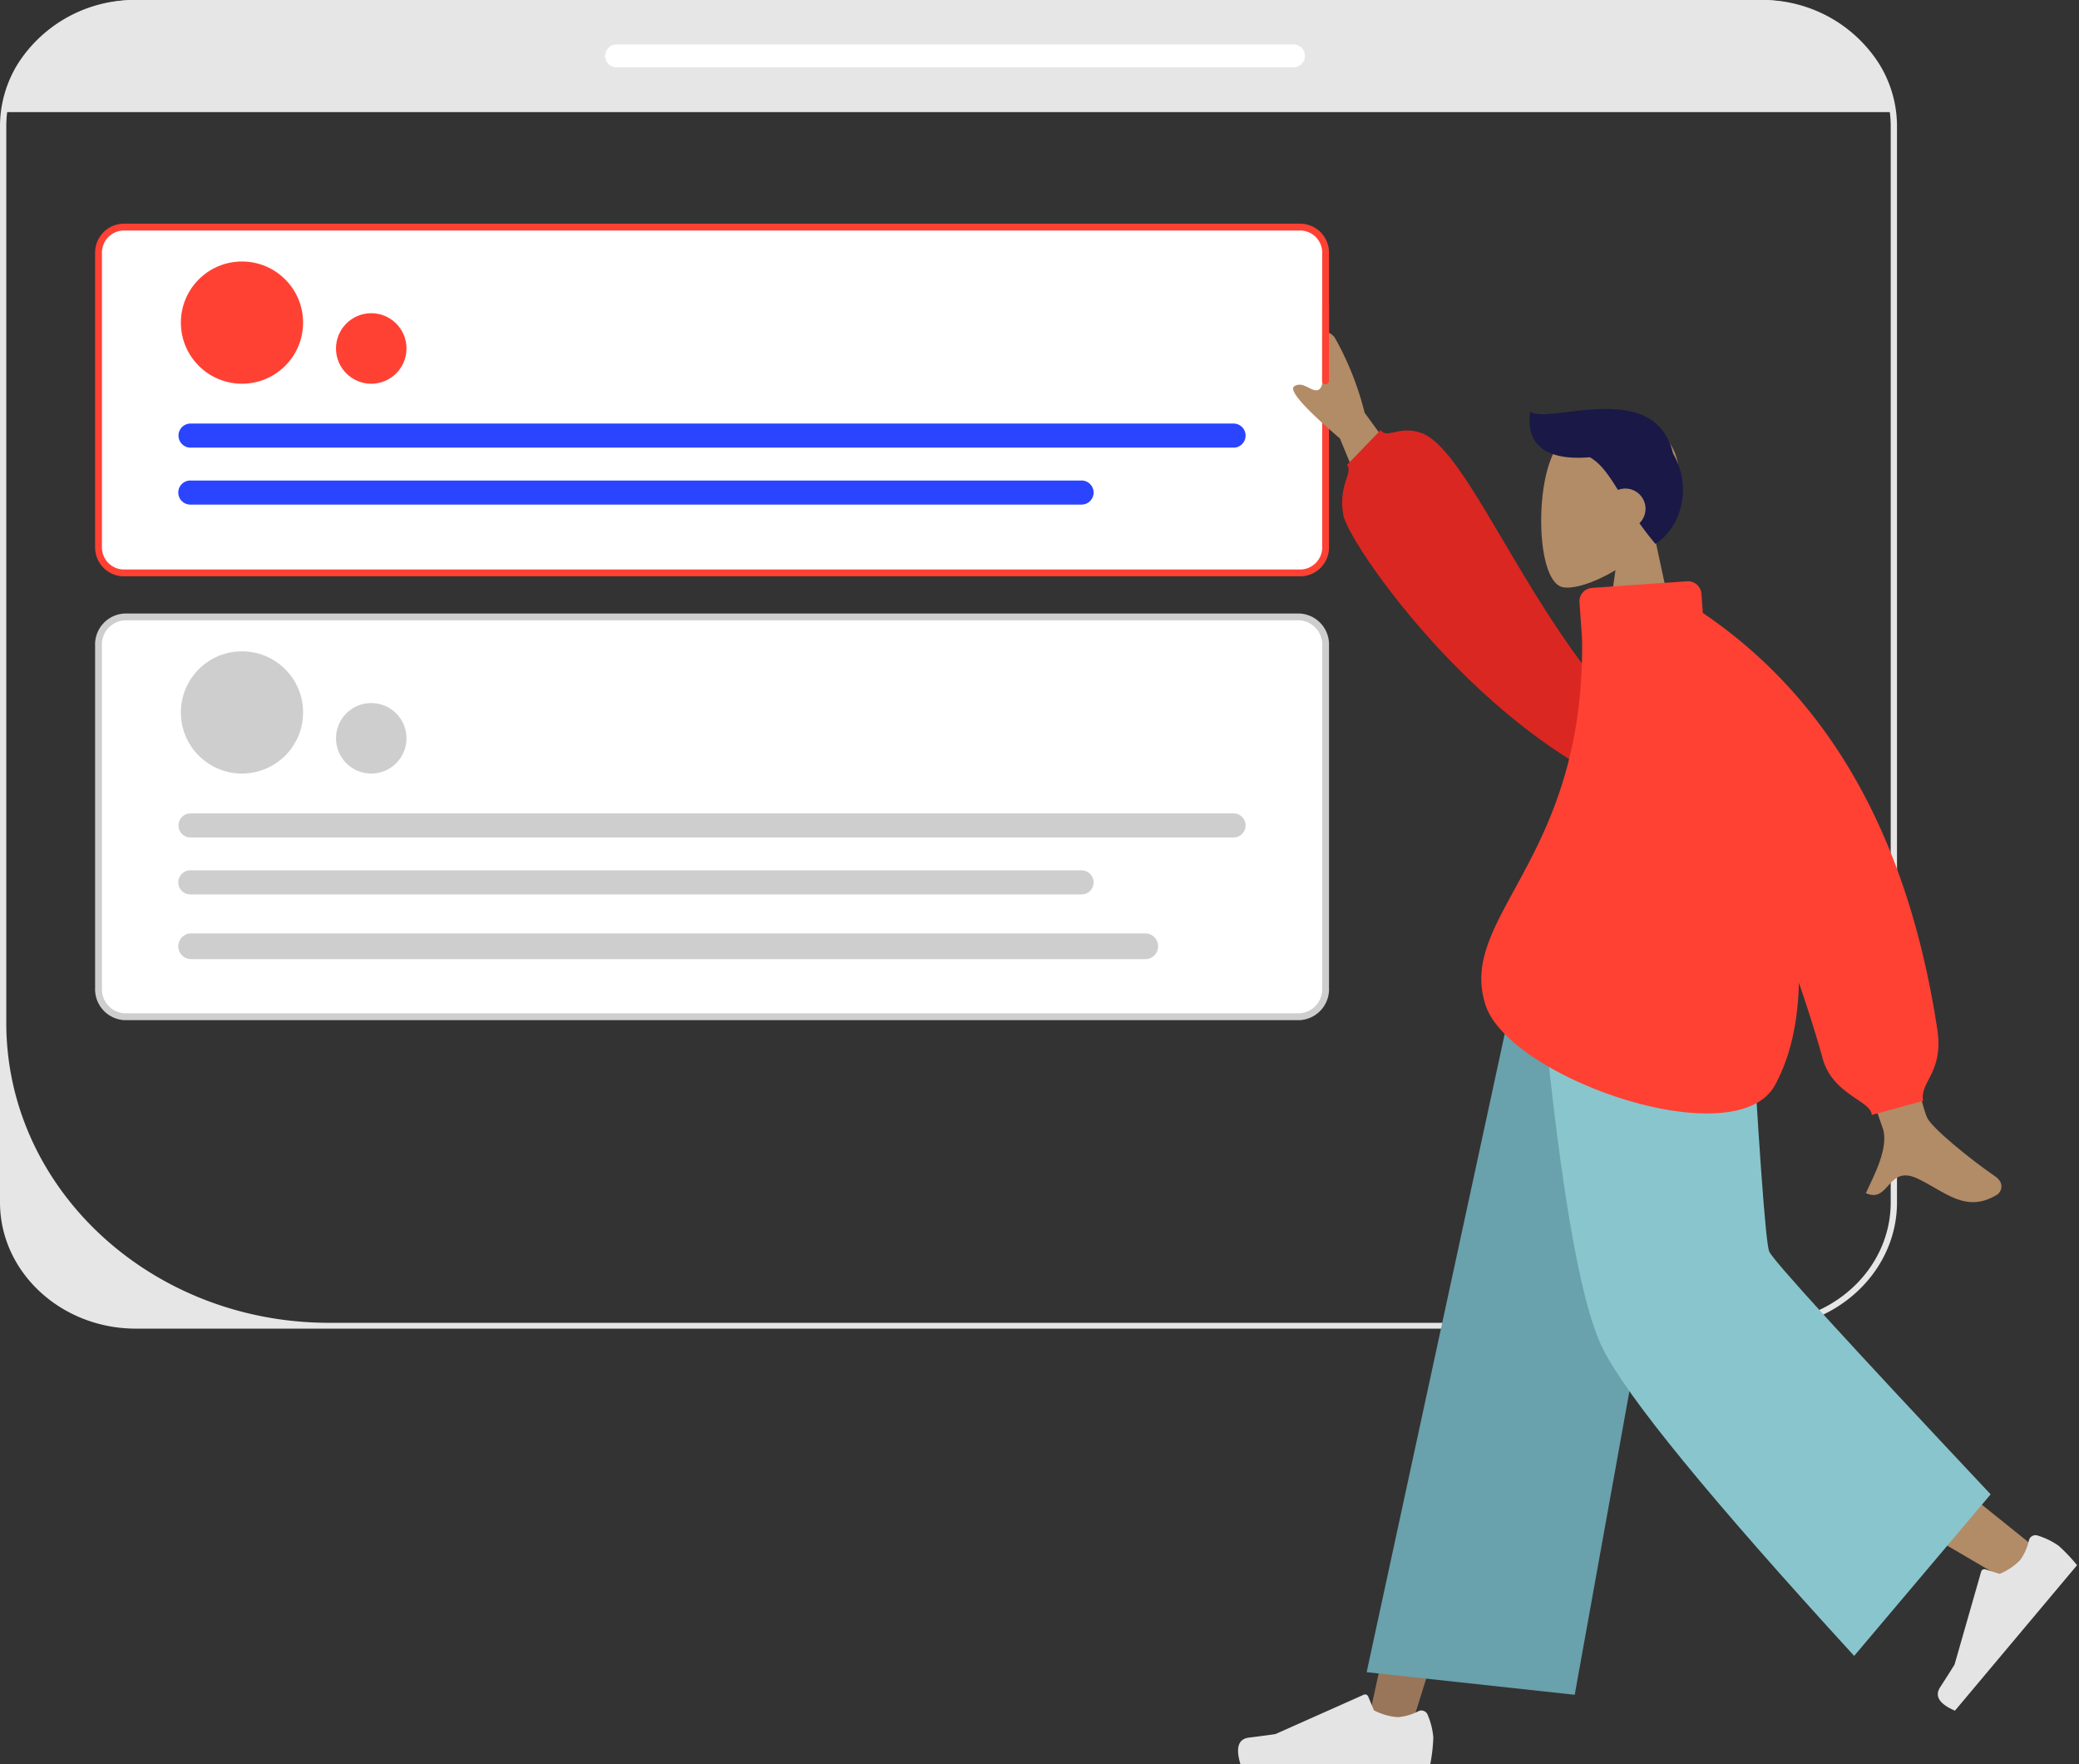 <svg xmlns="http://www.w3.org/2000/svg" width="426.291" height="361.67" viewBox="0 0 426.291 361.67"><rect x="0" y="0" width="426.291" height="361.67" fill="#333333" stroke="none"/><g transform="translate(-248 -181.316)"><g transform="translate(248 181.316)"><path d="M388.778,22.991H.67a27.569,27.569,0,0,1,3.115-8.713A27.9,27.9,0,0,1,28.118,0H361.33a27.89,27.89,0,0,1,24.326,14.279A27.58,27.58,0,0,1,388.778,22.991Z" transform="translate(-0.238)" fill="#e6e6e6"/><path d="M388.54,21.349a24.453,24.453,0,0,0-3.121-8.09A28.3,28.3,0,0,0,361.092,0H27.88A28.308,28.308,0,0,0,3.547,13.258a24.44,24.44,0,0,0-3.115,8.09A23.961,23.961,0,0,0,0,25.888V246.519c0,14.276,12.505,25.888,27.88,25.888H361.092a29.653,29.653,0,0,0,9.113-1.425c10.912-3.509,18.767-13.151,18.767-24.463V25.888a24.012,24.012,0,0,0-.432-4.539Zm-.858,225.171c0,12.492-10,22.822-22.966,24.463a28.9,28.9,0,0,1-3.624.228H67.485c-36.561,0-66.195-27.523-66.195-61.471V25.888a22.952,22.952,0,0,1,.451-4.539,23.373,23.373,0,0,1,3.289-8.09A27.031,27.031,0,0,1,27.88,1.2H361.092a27.031,27.031,0,0,1,22.85,12.061,23.371,23.371,0,0,1,3.289,8.09,22.949,22.949,0,0,1,.451,4.539Z" transform="translate(0 0)" fill="#e6e6e6"/><path d="M333.472,18.819H194.649a2.34,2.34,0,0,1,0-4.679H333.472a2.34,2.34,0,1,1,0,4.679Z" transform="translate(-68.285 -5.021)" fill="#fff"/></g><g transform="translate(268.201 227.875)"><path d="M574.789,384.693H333.863a5.234,5.234,0,0,1-5.341-5.107V318.9a5.234,5.234,0,0,1,5.341-5.106H574.789a5.234,5.234,0,0,1,5.341,5.106v60.69A5.234,5.234,0,0,1,574.789,384.693Z" transform="translate(-328.522 -313.79)" fill="#fff" stroke="#ff4133" stroke-width="1.4"/><path d="M561.74,356.517h-213.6a2.471,2.471,0,1,1,0-4.935h213.6a2.471,2.471,0,1,1,0,4.935Z" transform="translate(-329.137 -311.3)" fill="#2b44ff"/><path d="M530.66,366.633H348.011a2.468,2.468,0,1,1,0-4.935H530.66a2.468,2.468,0,1,1,0,4.935Z" transform="translate(-329.137 -309.738)" fill="#2b44ff"/><circle cx="12.53" cy="12.53" r="12.53" transform="translate(16.886 7.055)" fill="#ff4133"/><circle cx="7.229" cy="7.229" r="7.229" transform="translate(48.693 17.658)" fill="#ff4133"/></g><g transform="translate(501.859 248.723)"><g transform="translate(0 0)"><g transform="translate(59.771 16.441)"><g transform="translate(2.382 2.51)"><path d="M23.29,23.809c3.181-3.734,5.334-8.31,4.974-13.437C27.228-4.4,6.663-1.151,2.662,6.305s-3.525,26.37,1.645,27.7c2.062.531,6.454-.77,10.924-3.465L12.426,50.394H28.994Z" transform="translate(0 0)" fill="#b28b67" fill-rule="evenodd"/></g><path d="M68.551,38.435c2.248,1.258,3.848,3.614,5.774,6.705a4.143,4.143,0,0,1,4.409,6.819c.958,1.353,2.033,2.766,3.263,4.224,4.593-2.756,8.009-10.787,3.624-18.54-3.773-15.53-25.154-5.891-29.267-8.51C55.455,34.769,58.355,39.313,68.551,38.435Z" transform="translate(-56.2 -28.538)" fill="#191847" fill-rule="evenodd"/></g><g transform="translate(0 129.276)"><path d="M205.329,0,171.447,85.757l-22.725,72.5h-8.974L174.49,0Z" transform="translate(-113.516)" fill="#997659" fill-rule="evenodd"/><path d="M65.737,0C66.1,30.136,71.359,70.708,72.2,72.587q.841,1.879,58.042,47.777l-6.181,6.614Q56.57,87.625,53.446,82.377C50.323,77.128,40.155,28.83,31.992,0Z" transform="translate(32.899)" fill="#b28b67" fill-rule="evenodd"/><g transform="matrix(-0.643, 0.766, -0.766, -0.643, 172.432, 123.746)"><path d="M1.158,10.077A14.822,14.822,0,0,1,0,5.45,34.639,34.639,0,0,1,.622,0H39.558q1.518,5.017-1.752,5.418t-5.433.722l-18.1,8.068a.69.69,0,0,1-.912-.349l-.008-.018-1.163-2.822a12.415,12.415,0,0,0-4.92-1.412,11.141,11.141,0,0,0-4.247,1.242h0a1.381,1.381,0,0,1-1.83-.68Q1.176,10.124,1.158,10.077Z" transform="translate(0 0)" fill="#e4e4e4" fill-rule="evenodd"/></g><g transform="translate(0 150.72)"><path d="M39.923,24.352a14.822,14.822,0,0,1,1.158,4.628,34.638,34.638,0,0,1-.622,5.45H1.524Q.006,29.411,3.276,29.011t5.433-.722l18.1-8.068a.69.69,0,0,1,.912.349l.008.018,1.163,2.822a12.415,12.415,0,0,0,4.92,1.412,11.141,11.141,0,0,0,4.247-1.242h0a1.381,1.381,0,0,1,1.83.68Q39.906,24.305,39.923,24.352Z" transform="translate(-1.043 -20.161)" fill="#e4e4e4" fill-rule="evenodd"/></g><path d="M175.784,150.79l-42.665-4.631L164.739,0h38.214Z" transform="translate(-106.752 0)" fill="#69a1ac" fill-rule="evenodd"/><path d="M138.062,109.693l-27.986,33.125Q65.861,94.528,58.521,79.8T45.324,0H88.346q3.2,57.246,4.313,59.91T138.062,109.693Z" transform="translate(16.253)" fill="#89c5cc" fill-rule="evenodd"/></g><g transform="translate(7.128)"><path d="M186.274,72.507l-15.683.058q17.916,57.673,19.021,60.394c1.657,4.08-1.85,10.295-3.349,13.634,4.884,2.172,4.364-5.871,10.525-3.022,5.624,2.6,9.9,7.31,16.4,3.326.8-.49,1.674-2.333-.441-3.774-5.269-3.59-12.863-9.873-13.889-11.941Q196.76,126.951,186.274,72.507Z" transform="translate(-64.665 30.627)" fill="#b28b67" fill-rule="evenodd"/><path d="M35.537,0,15.249,19.664A61.583,61.583,0,0,0,.739,27.951c-.848,1.017-1.771,2.963,2.218,2.092s8.225-1.61,8.975-.32-1.46,3.264-.074,4.951q1.386,1.687,9.321-10.732l21.1-12.358Z" transform="translate(40.42 4.854) rotate(98)" fill="#b28b67" fill-rule="evenodd"/><path d="M0,78.733l6.077,1.591c12.705-33.282,64.674-52.18,68.856-64.672,1.534-4.581-1.649-7.243.226-8.515L67.65.6c-1.5,1.456-4.141-1.677-10.369-.193S3.536,38.317,0,78.733Z" transform="matrix(0.052, -0.999, 0.999, 0.052, 11.087, 95.474)" fill="#db2721" fill-rule="evenodd"/><path d="M64.15,6.627c.714,45.362-25.679,56.933-19.8,75.13,4.855,15.027,51.321,31.182,59.362,16.451,3.255-5.962,4.732-13.174,4.9-21.014q3.083,9.034,4.876,15.556c2.063,7.5,10.059,8.692,10.059,11.581l10.535-2.889c-.715-3.925,4.252-5.836,2.92-14.606Q128.052,27.9,88.91,1.395l-.276-3.921a2.769,2.769,0,0,0-2.949-2.563l-19.5,1.355A2.758,2.758,0,0,0,63.625-.791s0,0,0,0Z" transform="translate(-0.746 56.862)" fill="#ff4133" fill-rule="evenodd"/></g></g></g><g transform="translate(268.201 307.8)"><path d="M574.789,395.765H333.863a5.65,5.65,0,0,1-5.341-5.9V319.694a5.65,5.65,0,0,1,5.341-5.9H574.789a5.65,5.65,0,0,1,5.341,5.9v70.168A5.65,5.65,0,0,1,574.789,395.765Z" transform="translate(-328.522 -313.79)" fill="#fff" stroke="#cecece" stroke-width="1.4"/><path d="M561.74,356.517h-213.6a2.471,2.471,0,1,1,0-4.935h213.6a2.471,2.471,0,1,1,0,4.935Z" transform="translate(-329.137 -311.3)" fill="#cecece"/><path d="M530.66,366.633H348.011a2.468,2.468,0,1,1,0-4.935H530.66a2.468,2.468,0,1,1,0,4.935Z" transform="translate(-329.137 -309.738)" fill="#cecece"/><circle cx="12.53" cy="12.53" r="12.53" transform="translate(16.886 7.055)" fill="#cecece"/><circle cx="7.229" cy="7.229" r="7.229" transform="translate(48.693 17.658)" fill="#cecece"/><path d="M543.714,366.981H348.185a2.642,2.642,0,1,1,0-5.283H543.714a2.642,2.642,0,1,1,0,5.283Z" transform="translate(-329.137 -296.811)" fill="#cecece"/></g><path d="M0,0-.014,15.431" transform="translate(519.81 243.962)" fill="none" stroke="#ff4133" stroke-linecap="round" stroke-width="1.4"/></g></svg>